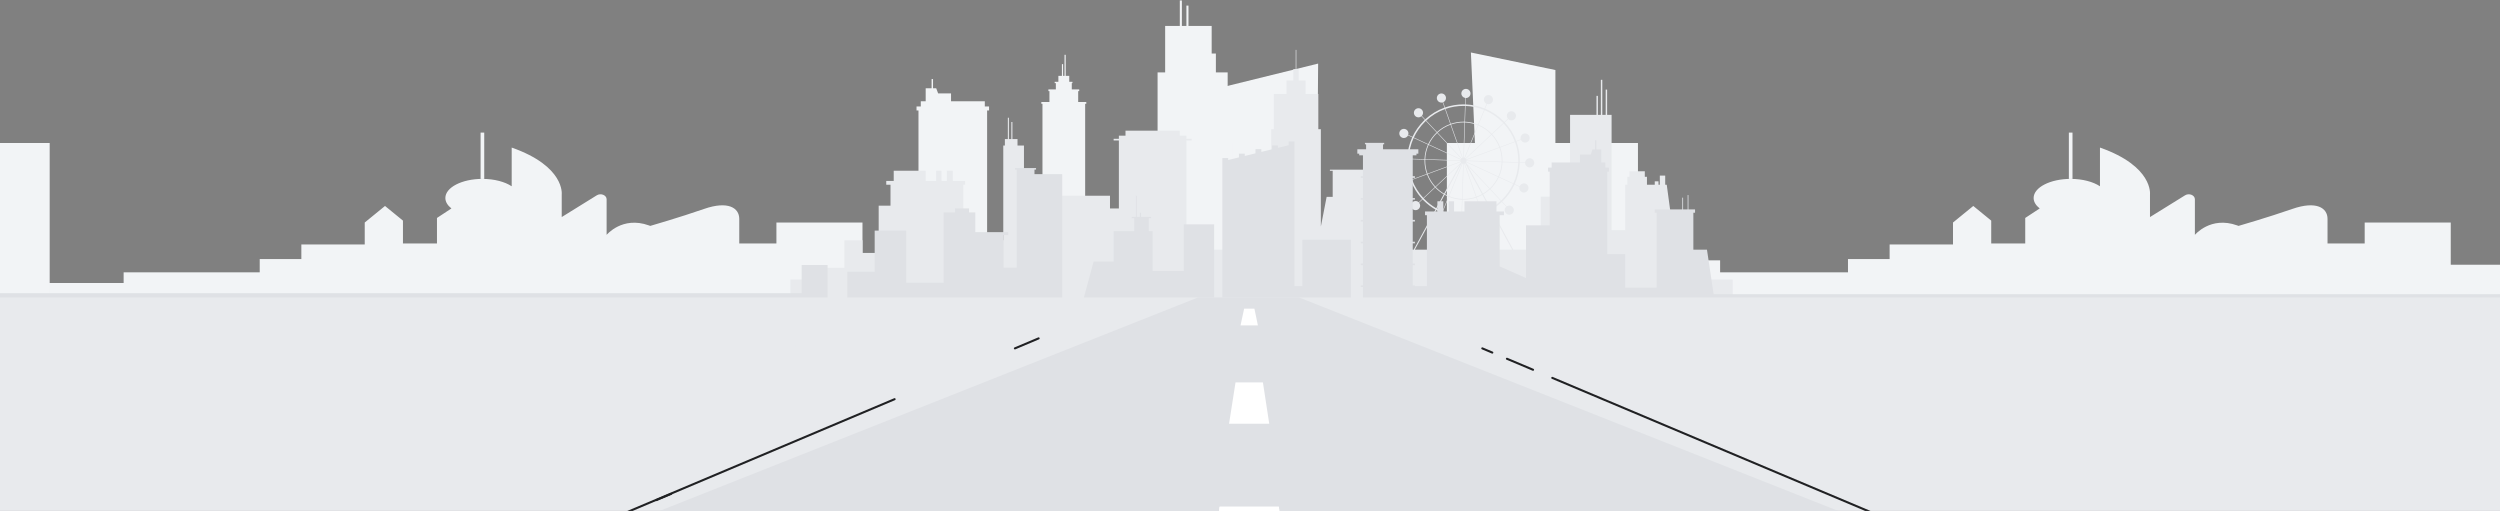 <?xml version="1.0" encoding="UTF-8"?> <svg xmlns="http://www.w3.org/2000/svg" width="1600" height="327" viewBox="0 0 1600 327" fill="none"><rect x="0" y="0" width="1600" height="327" fill="#808080" stroke="none"/> <path fill-rule="evenodd" clip-rule="evenodd" d="M770.241 190.376L769.627 282.906L841.856 274.133L843.606 40.69L771.116 58.565L770.323 177.958H695.454L695.454 169.922H624.764V190.376H695.454H770.241ZM79.125 181.122H31.8V190.376H79.125H79.126H166.219V174.305H79.125V181.122ZM302.629 190.376H327.485H332.455H359.5V124.391C359.5 124.391 361.689 106.455 327.485 94.443V119.219C323.148 116.341 316.366 114.489 308.744 114.489C295.648 114.489 285.031 119.958 285.031 126.704C285.031 129.178 286.46 131.481 288.916 133.405L279.662 139.488V155.801H257.889V141.191L246.405 131.816L233.431 142.408V156.449H192.865V165.783L166.219 165.783V190.376H192.865H204.399H279.662H294.128H299.943H302.629ZM496.905 155.801H473.127V140.065C473.127 140.059 473.126 140.053 473.126 140.046C473.113 133.066 465.993 128.351 450.572 133.725C435.095 139.115 416.163 144.577 416.163 144.577C415.854 144.463 415.543 144.35 415.227 144.237C398.225 138.149 388.234 150.323 388.234 150.323V190.376H430.679H448.708H496.905H506.845H551.984H551.984H624.762V157.262H586.283L589.269 169.436H551.984V142.41H496.905V155.801ZM307.575 84.865V114.489H309.911V84.865H307.575ZM381.956 124.994L359.5 138.919V190.376H388.234V127.536C388.234 124.897 384.533 123.398 381.956 124.994ZM31.798 91.521H-90.492V190.376H31.798V91.521Z" fill="#F2F4F6"></path> <path fill-rule="evenodd" clip-rule="evenodd" d="M1786.73 190.376L1786.12 282.906L1858.35 274.133L1860.1 40.69L1787.61 58.565L1786.82 177.958H1711.95L1711.95 169.922H1641.26V190.376H1711.95H1786.73ZM1095.62 181.122H1048.29V190.376H1095.62H1095.62H1182.71V174.305H1095.62V181.122ZM1319.12 190.376H1343.98H1348.95H1375.99V124.391C1375.99 124.391 1378.18 106.455 1343.98 94.443V119.219C1339.64 116.341 1332.86 114.489 1325.24 114.489C1312.14 114.489 1301.52 119.958 1301.52 126.704C1301.52 129.178 1302.95 131.481 1305.41 133.405L1296.15 139.488V155.801H1274.38V141.191L1262.9 131.816L1249.92 142.408V156.449H1209.36V165.783L1182.71 165.783V190.376H1209.36H1220.89H1296.15H1310.62H1316.44H1319.12ZM1513.4 155.801H1489.62V140.065C1489.62 140.059 1489.62 140.053 1489.62 140.046C1489.61 133.066 1482.49 128.351 1467.06 133.725C1451.59 139.115 1432.65 144.577 1432.65 144.577C1432.35 144.463 1432.03 144.35 1431.72 144.237C1414.72 138.149 1404.73 150.323 1404.73 150.323V190.376H1447.17H1465.2H1513.4H1523.34H1568.48H1568.48H1641.25V157.262H1602.78L1605.76 169.436H1568.48V142.41H1513.4V155.801ZM1324.07 84.865V114.489H1326.4V84.865H1324.07ZM1398.45 124.994L1375.99 138.919V190.376H1404.73V127.536C1404.73 124.897 1401.02 123.398 1398.45 124.994ZM1048.29 91.521H926V190.376H1048.29V91.521Z" fill="#F2F4F6"></path> <path d="M631.749 161.316H587.828V70.717H586.58V68.127H589.305V64.813H592.44V63.567V59.776V56.488H596.225V50.612H596.679H597.134V56.488H599.174L600.407 59.776H608.663V64.813H630.273V68.127H632.997V70.717H631.749V161.316Z" fill="#F2F4F6"></path> <path d="M1100.87 180.282H526.446V166.621H667.178V66.445H666.449V65.287H671.642V58.326H670.971V57.211H675.738V53.21H674.994V52.354H677.362V48.574H679.627V41.051H679.899H680.169H680.381V48.574H681.297V35.079H681.569H681.839H682.051V48.574H682.355H684.315V52.354H686.367V53.21H685.94V57.211H690.707V58.326H690.035V65.287H695.228V66.445H694.5V166.621H736.697V91.366H740.851V46.333H745.697V16.579H755.08V0.303H756.4V16.579H759.307V3.577H760.628V16.579H775.469V34.271H778.162V46.333H785.702V91.366H788.624V166.621H947.302L941.377 33.593L995.454 44.818V166.621H1100.87V180.282Z" fill="#F2F4F6"></path> <path d="M919.262 134.437C920.406 135.068 921.583 135.635 922.786 136.135L921.555 139.134C921.275 139.046 920.977 138.998 920.669 138.998C919.053 138.998 917.744 140.306 917.744 141.922C917.744 143.537 919.053 144.846 920.669 144.846C922.284 144.846 923.593 143.537 923.593 141.922C923.593 140.73 922.881 139.706 921.858 139.25L923.086 136.258C926.932 137.817 931.051 138.703 935.3 138.857L935.2 141.924C933.617 141.959 932.343 143.254 932.343 144.846C932.343 146.462 933.652 147.772 935.268 147.772C936.883 147.772 938.192 146.462 938.192 144.846C938.192 143.318 937.02 142.064 935.525 141.934L935.624 138.867C935.96 138.876 936.296 138.881 936.633 138.881C940.724 138.881 944.71 138.203 948.465 136.902L949.515 139.884C948.52 140.351 947.831 141.361 947.831 142.533C947.831 144.148 949.141 145.458 950.755 145.458C952.37 145.458 953.681 144.148 953.681 142.533C953.681 140.918 952.37 139.608 950.755 139.608C950.427 139.608 950.112 139.663 949.818 139.763L948.771 136.795C950.575 136.152 952.324 135.363 954.004 134.437L967.766 159.801H905.501L919.262 134.437ZM911.84 127.637C911.609 127.406 911.383 127.172 911.159 126.936L918.535 120.026C920.137 121.712 921.972 123.175 923.987 124.364L919.161 133.26C916.517 131.735 914.056 129.853 911.84 127.637ZM910.937 126.699C907.771 123.297 905.355 119.368 903.77 115.117L913.261 111.623C914.41 114.672 916.139 117.438 918.314 119.788L910.937 126.699ZM901.571 102.845C901.571 102.518 901.576 102.193 901.585 101.867L911.674 102.196C911.669 102.411 911.665 102.627 911.665 102.845C911.665 105.818 912.19 108.671 913.147 111.318L903.658 114.812C902.286 111.026 901.571 106.99 901.571 102.845ZM904.715 88.289L913.898 92.528C912.593 95.395 911.814 98.552 911.687 101.871L901.595 101.543C901.763 96.9 902.831 92.415 904.715 88.289ZM911.84 78.052C912.071 77.821 912.305 77.594 912.541 77.371L919.452 84.746C917.213 86.872 915.368 89.409 914.036 92.234L904.851 87.994C906.559 84.346 908.907 80.984 911.84 78.052ZM924.818 69.813L928.18 79.352C925.002 80.499 922.122 82.273 919.689 84.525L912.777 77.148C916.303 73.869 920.391 71.393 924.818 69.813ZM936.633 67.783C936.959 67.783 937.284 67.787 937.61 67.796L937.282 77.886C937.066 77.88 936.85 77.878 936.633 77.878C933.782 77.878 931.041 78.359 928.487 79.243L925.126 69.706C928.777 68.441 932.654 67.783 936.633 67.783ZM937.934 67.806C942.065 67.956 946.071 68.817 949.809 70.332L945.966 79.688C943.367 78.637 940.551 78.012 937.606 77.898L937.934 67.806ZM961.425 78.052C961.657 78.282 961.883 78.516 962.106 78.752L954.731 85.663C952.362 83.169 949.485 81.163 946.267 79.811L950.109 70.455C954.289 72.195 958.128 74.754 961.425 78.052ZM962.33 78.989C965.494 82.392 967.911 86.32 969.496 90.572L960.005 94.066C958.856 91.017 957.127 88.25 954.953 85.9L962.33 78.989ZM971.694 102.845C971.694 103.171 971.69 103.496 971.681 103.821L961.592 103.493C961.597 103.277 961.6 103.061 961.6 102.845C961.6 99.871 961.076 97.017 960.118 94.37L969.608 90.876C970.979 94.662 971.694 98.698 971.694 102.845ZM968.551 117.4L959.368 113.16C960.674 110.293 961.451 107.138 961.579 103.818L971.671 104.146C971.503 108.789 970.435 113.274 968.551 117.4ZM961.425 127.637C961.195 127.868 960.961 128.094 960.725 128.317L953.814 120.943C956.053 118.816 957.898 116.279 959.23 113.454L968.414 117.695C966.707 121.342 964.359 124.704 961.425 127.637ZM945.086 126.337C946.345 125.882 947.557 125.329 948.715 124.686L953.539 133.58C951.904 134.481 950.203 135.249 948.447 135.875L945.086 126.337ZM935.984 127.803C936.2 127.808 936.416 127.811 936.633 127.811C939.484 127.811 942.225 127.329 944.779 126.445L948.14 135.983C944.489 137.248 940.611 137.907 936.633 137.907C936.306 137.907 935.982 137.901 935.656 137.892L935.984 127.803ZM927.299 126C929.899 127.051 932.715 127.677 935.66 127.79L935.332 137.882C931.201 137.733 927.195 136.87 923.457 135.356L927.299 126ZM924.551 124.686C925.342 125.126 926.158 125.524 926.998 125.876L923.157 135.233C921.985 134.746 920.841 134.194 919.727 133.58L924.551 124.686ZM934.413 105.147L924.22 123.935C922.251 122.772 920.457 121.341 918.891 119.692L934.413 105.147ZM934.85 103.674C934.903 103.787 934.966 103.894 935.039 103.994L934.905 104.241L918.669 119.455C916.539 117.152 914.844 114.442 913.718 111.454L934.85 103.674ZM934.669 102.943C934.676 103.09 934.7 103.232 934.738 103.369L913.605 111.15C912.666 108.555 912.153 105.758 912.153 102.845C912.153 102.633 912.156 102.422 912.161 102.211L934.669 102.943ZM934.785 102.17C934.733 102.313 934.698 102.462 934.68 102.618L912.173 101.887C912.3 98.634 913.061 95.542 914.341 92.733L934.785 102.17ZM935.175 101.526C935.078 101.632 934.993 101.749 934.922 101.876L914.479 92.438C915.783 89.671 917.591 87.186 919.785 85.102L935.175 101.526ZM935.829 101.05C935.679 101.117 935.539 101.203 935.412 101.304L920.022 84.88C922.406 82.674 925.228 80.936 928.342 79.811L935.829 101.05ZM936.534 100.88C936.397 100.887 936.264 100.908 936.134 100.942L928.649 79.703C931.152 78.837 933.839 78.365 936.633 78.365C936.845 78.365 937.056 78.367 937.266 78.373L936.534 100.88ZM937.227 100.97C937.109 100.932 936.985 100.906 936.86 100.891L937.591 78.386C940.475 78.497 943.234 79.109 945.781 80.139L937.227 100.97ZM937.952 101.386C937.824 101.271 937.681 101.173 937.528 101.093L946.082 80.263C949.235 81.587 952.054 83.553 954.376 85.996L937.952 101.386ZM938.416 102.015C938.35 101.875 938.268 101.743 938.174 101.623L954.597 86.234C956.728 88.536 958.421 91.246 959.548 94.234L938.416 102.015ZM938.596 102.746C938.589 102.598 938.565 102.456 938.527 102.32L959.661 94.538C960.599 97.133 961.112 99.93 961.112 102.845C961.112 103.056 961.109 103.267 961.104 103.477L938.596 102.746ZM938.481 103.518C938.532 103.376 938.568 103.226 938.586 103.07L961.092 103.802C960.966 107.054 960.204 110.147 958.925 112.956L938.481 103.518ZM938.632 104.74L938.227 103.994C938.269 103.936 938.308 103.875 938.344 103.813L958.787 113.25C957.482 116.017 955.675 118.503 953.481 120.587L938.632 104.74ZM939.244 105.868L953.243 120.808C951.963 121.993 950.556 123.043 949.046 123.935L939.244 105.868ZM937.438 104.638C937.545 104.59 937.648 104.532 937.744 104.467L948.482 124.258C947.348 124.889 946.159 125.431 944.923 125.878L937.438 104.638ZM936.732 104.808C936.869 104.801 937.002 104.78 937.131 104.747L944.617 125.986C942.114 126.852 939.427 127.324 936.633 127.324C936.421 127.324 936.211 127.321 936.001 127.316L936.732 104.808ZM927.184 125.426C926.36 125.079 925.559 124.689 924.784 124.258L935.522 104.467C935.591 104.514 935.663 104.556 935.738 104.595L927.184 125.426ZM936.039 104.719C936.157 104.756 936.28 104.782 936.407 104.797L935.676 127.303C932.79 127.192 930.032 126.579 927.484 125.549L936.039 104.719ZM954.105 133.26L949.279 124.364C950.826 123.451 952.266 122.377 953.576 121.164L960.488 128.54C958.523 130.369 956.381 131.947 954.105 133.26ZM1090.55 178.919V166.621H1073.26L1066.71 118.21H1065.73V112.394H1062.29V118.21H1061.44V116.035H1059.04V118.21H1054.05V113.141H1052.68V109.617H1042.88V113.141H1041.51V118.21H1040.13V147.285H1031.42V73.512H1028.56V57.334H1027.64V73.512H1025.47V51.069H1024.55V73.512H1022.66V61.364H1021.74V73.512H1004.84V125.878H986.053V159.801H968.505L954.57 134.117C956.919 132.765 959.128 131.137 961.155 129.251L964.012 132.301C963.399 132.837 963.011 133.625 963.011 134.504C963.011 136.119 964.32 137.428 965.935 137.428C967.551 137.428 968.86 136.119 968.86 134.504C968.86 132.889 967.551 131.579 965.935 131.579C965.317 131.579 964.742 131.772 964.27 132.1L961.391 129.029C961.635 128.798 961.876 128.564 962.115 128.326C965.13 125.311 967.545 121.854 969.3 118.103L972.482 119.572C972.425 119.802 972.394 120.042 972.394 120.289C972.394 121.904 973.703 123.213 975.318 123.213C976.934 123.213 978.243 121.904 978.243 120.289C978.243 118.673 976.934 117.364 975.318 117.364C974.065 117.364 972.996 118.153 972.58 119.26L969.437 117.808C971.375 113.565 972.473 108.953 972.646 104.177L976.071 104.289C976.114 105.867 977.406 107.134 978.994 107.134C980.609 107.134 981.919 105.825 981.919 104.21C981.919 102.594 980.609 101.285 978.994 101.285C977.462 101.285 976.205 102.464 976.081 103.964L972.655 103.852C972.664 103.517 972.67 103.181 972.67 102.845C972.67 98.581 971.934 94.432 970.523 90.54L973.385 89.486C973.835 90.523 974.867 91.249 976.069 91.249C977.684 91.249 978.994 89.94 978.994 88.325C978.994 86.709 977.684 85.4 976.069 85.4C974.455 85.4 973.144 86.709 973.144 88.325C973.144 88.622 973.189 88.91 973.272 89.181L970.412 90.235C968.782 85.862 966.296 81.822 963.04 78.322L965.279 76.224C965.804 76.725 966.515 77.034 967.298 77.034C968.914 77.034 970.224 75.725 970.224 74.109C970.224 72.494 968.914 71.185 967.298 71.185C965.683 71.185 964.374 72.494 964.374 74.109C964.374 74.825 964.631 75.479 965.057 75.987L962.817 78.085C962.587 77.842 962.353 77.6 962.115 77.362C958.725 73.972 954.778 71.341 950.48 69.553L951.712 66.554C951.992 66.643 952.289 66.692 952.597 66.692C954.213 66.692 955.522 65.381 955.522 63.766C955.522 62.152 954.213 60.842 952.597 60.842C950.982 60.842 949.672 62.152 949.672 63.766C949.672 64.958 950.386 65.983 951.408 66.438L950.18 69.43C946.334 67.872 942.215 66.985 937.966 66.832L938.099 62.733L938.192 62.735C939.807 62.735 941.117 61.426 941.117 59.811C941.117 58.196 939.807 56.886 938.192 56.886C936.577 56.886 935.268 58.196 935.268 59.811C935.268 61.284 936.357 62.503 937.775 62.705L937.641 66.822C937.306 66.813 936.97 66.807 936.633 66.807C932.543 66.807 928.556 67.485 924.801 68.786L923.622 65.44C924.685 65.003 925.435 63.957 925.435 62.735C925.435 61.12 924.125 59.811 922.511 59.811C920.895 59.811 919.585 61.12 919.585 62.735C919.585 64.351 920.895 65.66 922.511 65.66C922.789 65.66 923.059 65.62 923.315 65.546L924.494 68.893C919.941 70.518 915.736 73.064 912.111 76.437L909.974 74.156C910.452 73.635 910.744 72.941 910.744 72.178C910.744 70.563 909.435 69.254 907.819 69.254C906.204 69.254 904.895 70.563 904.895 72.178C904.895 73.794 906.204 75.103 907.819 75.103C908.555 75.103 909.227 74.831 909.741 74.383L911.874 76.659C911.631 76.89 911.389 77.124 911.151 77.362C908.136 80.378 905.721 83.834 903.966 87.585L901.25 86.331C901.348 86.039 901.403 85.726 901.403 85.4C901.403 83.785 900.093 82.475 898.478 82.475C896.863 82.475 895.553 83.785 895.553 85.4C895.553 87.015 896.863 88.325 898.478 88.325C899.652 88.325 900.664 87.632 901.129 86.634L903.829 87.88C901.891 92.123 900.792 96.735 900.62 101.511L897.134 101.398C897.091 99.82 895.799 98.554 894.212 98.554C892.597 98.554 891.287 99.864 891.287 101.479C891.287 103.094 892.597 104.404 894.212 104.404C895.745 104.404 897.002 103.224 897.125 101.723L900.611 101.836C900.601 102.172 900.596 102.508 900.596 102.845C900.596 107.107 901.332 111.257 902.742 115.149L899.881 116.203C899.432 115.166 898.399 114.439 897.197 114.439C895.581 114.439 894.272 115.749 894.272 117.364C894.272 118.979 895.581 120.289 897.197 120.289C898.812 120.289 900.121 118.979 900.121 117.364C900.121 117.066 900.077 116.778 899.994 116.508L902.854 115.454C904.484 119.827 906.97 123.866 910.226 127.366L907.987 129.465C907.462 128.963 906.751 128.654 905.968 128.654C904.352 128.654 903.042 129.964 903.042 131.579C903.042 133.194 904.352 134.504 905.968 134.504C907.582 134.504 908.892 133.194 908.892 131.579C908.892 130.864 908.635 130.209 908.209 129.701L910.449 127.603C910.679 127.847 910.913 128.088 911.151 128.326C913.435 130.61 915.971 132.548 918.696 134.117L904.761 159.801H893.476V142.39H888.876V109.326H890.665V108.607H851.132V109.326H852.921V126H849.045L845.348 145.003V82.679H843.726V60.108H835.559V51.516H831.189V44.297H829.655V31.922H829.259V44.297H827.726V51.516H823.357V60.108H815.251V82.679H813.567V123.658H801V159.801H759.308V89.915H762.66V88.816H759.308V86.847H755.061V83.613H720.326V86.847H716.079V88.816H712.727V89.915H716.079V133.42H710.397V125.257H675.347V135.225H667.706V153.786H655.332V93.119H651.207V88.993H647.942V78.081H647.254V88.993H645.707V75.33H645.02V88.993H643.119V93.119H642.098V153.786H616.491V118.21H617.693V115.804H609.788V109.274H606.007V115.804H602.569V109.274H599.133V115.804H592.446V109.274H571.978V115.804H567.199V118.21H569.916V131.615H562.354V161.864H551.974V153.786H540.418V171.402H526.446V178.919H505.836V200.461H1108.96V178.919H1090.55Z" fill="#E8EAED"></path> <path d="M1096.72 188.281L1092.46 159.801H1083.75V136.169H1084.83V134.031H1080.6V124.826H1080.09V134.031H1077.17V126.49H1076.65V134.031H1059.04V136.169H1060.24V184.119H1040.13V162.641H1028.68V109.861H1029.73V107.272H1027.44V103.957H1024.81V102.711V98.921V95.633H1021.63V89.757H1021.25H1020.87V95.633H1019.16L1018.12 98.921H1011.19V103.957H993.053V107.272H990.767V109.861H991.815V144.202H976.637V177.942L959.797 170.481V137.731H962.513V135.325H957.734V128.794H937.266V135.325H930.58V128.794H927.142V135.325H923.705V128.794H919.924V135.325H912.019V137.731H913.221V183.124H905.545V182.648H904.155V169.712H905.545V168.675H904.155V155.739H905.545V154.702H904.155V141.767H905.545V140.728H904.155V127.793H905.545V126.756H904.155V113.82H905.545V112.783H904.155V99.396H906.535V98.355H907.747V95.517H885.138V92.361H885.874V91.449H873.564V92.361H874.299V95.517H868.696V98.355H869.908V99.396H872.289V112.783H870.899V113.82H872.289V126.756H870.899V127.793H872.289V140.728H870.899V141.767H872.289V154.702H870.899V155.739H872.289V168.675H870.899V169.712H872.289V182.648H870.899V183.685H872.289V194.255H864.572V153.409H833.521V183.124H828.479V90.557H824.75V92.94L817.868 94.624V93.076H814.138V95.536L807.255 97.219V95.445H803.526V98.132L796.643 99.815V98.351H792.913V100.727L786.031 102.411V101.15H782.301V192.051H777.054V143.59H757.618V173.391H737.694V147.977H735.239V139.631H736.696V138.793H730.249V136.169H729.561V138.793H727.499V125.323H726.983V138.793H724.297V139.631H725.878V147.977H712.728V167.363H699.926L693.24 192.051H679.826V111.443H662.064V108.556H663.073V107.543H649.621V108.556H650.679V111.443V116.088V171.294H642.304V150.435H645.28V148.547H624.208V135.946H620.188V133.356H611.215V135.946H603.913V180.94H579.96V147.569H559.791V173.928H542.288V190.791H529.668V169.591H513.071V187.666H-10.668V200.461H513.071H518.15H526.446H529.668H542.288H559.791H565.673H568.822H579.96H603.913H611.215H620.188H624.208H639.928H642.304H650.679H664.723H671.642H679.826H712.728H720.326H733.153H737.694H757.959H763.404H782.301H784.165H786.031H792.913H796.643H803.526H806.643H807.255H814.138H817.868H823.784H824.75H826.615H828.479H833.521H859.186H862.852H864.572H872.289H885.874H898.31H904.155H913.221H935.738H959.548H959.797H976.637H986.053H991.815H995.453H1023.63H1028.68H1034.71H1040.13H1060.24H1075.19H1078.25H1083.75H1603V188.281H1096.72Z" fill="#DFE1E5"></path> <path d="M1921 450H-322V190.376H1921V450Z" fill="#E8EAED"></path> <path d="M766.722 190.376H831.393L1487.14 450H111.857L766.722 190.376Z" fill="#DFE1E5"></path> <path d="M649.545 222.964L664.711 216.561" stroke="#202123" stroke-width="1.333" stroke-linecap="round" stroke-linejoin="round"></path> <path d="M993.47 241.846L1487.14 450H111.856L572.541 255.477" stroke="#202123" stroke-width="1.333" stroke-linecap="round" stroke-linejoin="round"></path> <path d="M964.442 229.608L981.141 236.647" stroke="#202123" stroke-width="1.333" stroke-linecap="round" stroke-linejoin="round"></path> <path d="M948.682 222.963L955.065 225.654" stroke="#202123" stroke-width="1.333" stroke-linecap="round" stroke-linejoin="round"></path> <path d="M780.562 324.292H818.453L826.805 396.85H772.195L780.562 324.292Z" fill="white"></path> <path d="M796.252 197.54H802.82L805.058 208.265H793.935L796.252 197.54Z" fill="white"></path> <path d="M790.734 244.753H808.267L812.32 271.211H786.589L790.734 244.753Z" fill="white"></path> <path d="M780.562 324.292H818.453L826.805 396.85H772.195L780.562 324.292Z" fill="white"></path> <path d="M419.747 320.185L429.957 315.878" stroke="#202123" stroke-width="1.333" stroke-miterlimit="10"></path> <path d="M486.957 232.623H508.782C505.742 228.947 506.899 221.341 510.824 218.295C512.025 217.364 513.672 216.949 515.308 217.172C518.99 217.679 522.338 220.138 524.569 222.449C526.583 224.536 527.854 227.204 527.471 229.84C527.394 230.378 527.24 230.923 526.861 231.37C526.483 231.812 525.838 232.136 525.179 232.081C524.525 232.028 523.978 231.61 523.71 231.12C523.441 230.631 523.406 230.078 523.427 229.542C523.537 226.805 525.259 222.934 528.812 222.051C530.646 221.597 532.499 222.27 533.703 223.418C536.668 226.239 534.817 234.19 534.817 234.19H559.053" stroke="#E8EAED" stroke-width="1.333" stroke-miterlimit="10"></path> <path d="M1147.99 272.386H1125.47C1134.67 262.216 1134.66 251.051 1133.35 244.085C1132.57 239.992 1126.44 238.194 1122.76 241.047C1111.39 249.859 1117.71 267.759 1117.71 267.759C1114.45 262 1109.94 260.072 1106.79 259.458C1104.59 259.027 1102.54 260.438 1102.71 262.281C1103.25 268.441 1111.45 273.236 1111.45 273.236H1097.28" stroke="#E8EAED" stroke-width="1.333" stroke-miterlimit="10"></path> <path d="M1116.46 209.488H1146.19C1146.19 209.488 1141.12 202.304 1146.19 201.089C1148.88 200.44 1150.57 201.993 1151.56 203.591C1151.92 204.188 1153.01 204.051 1153.13 203.393C1153.85 199.477 1155.89 193.269 1161.55 194.028C1169.75 195.123 1166.92 205.472 1166.92 205.472H1174.53" stroke="#E8EAED" stroke-width="1.333" stroke-miterlimit="10"></path> </svg> 